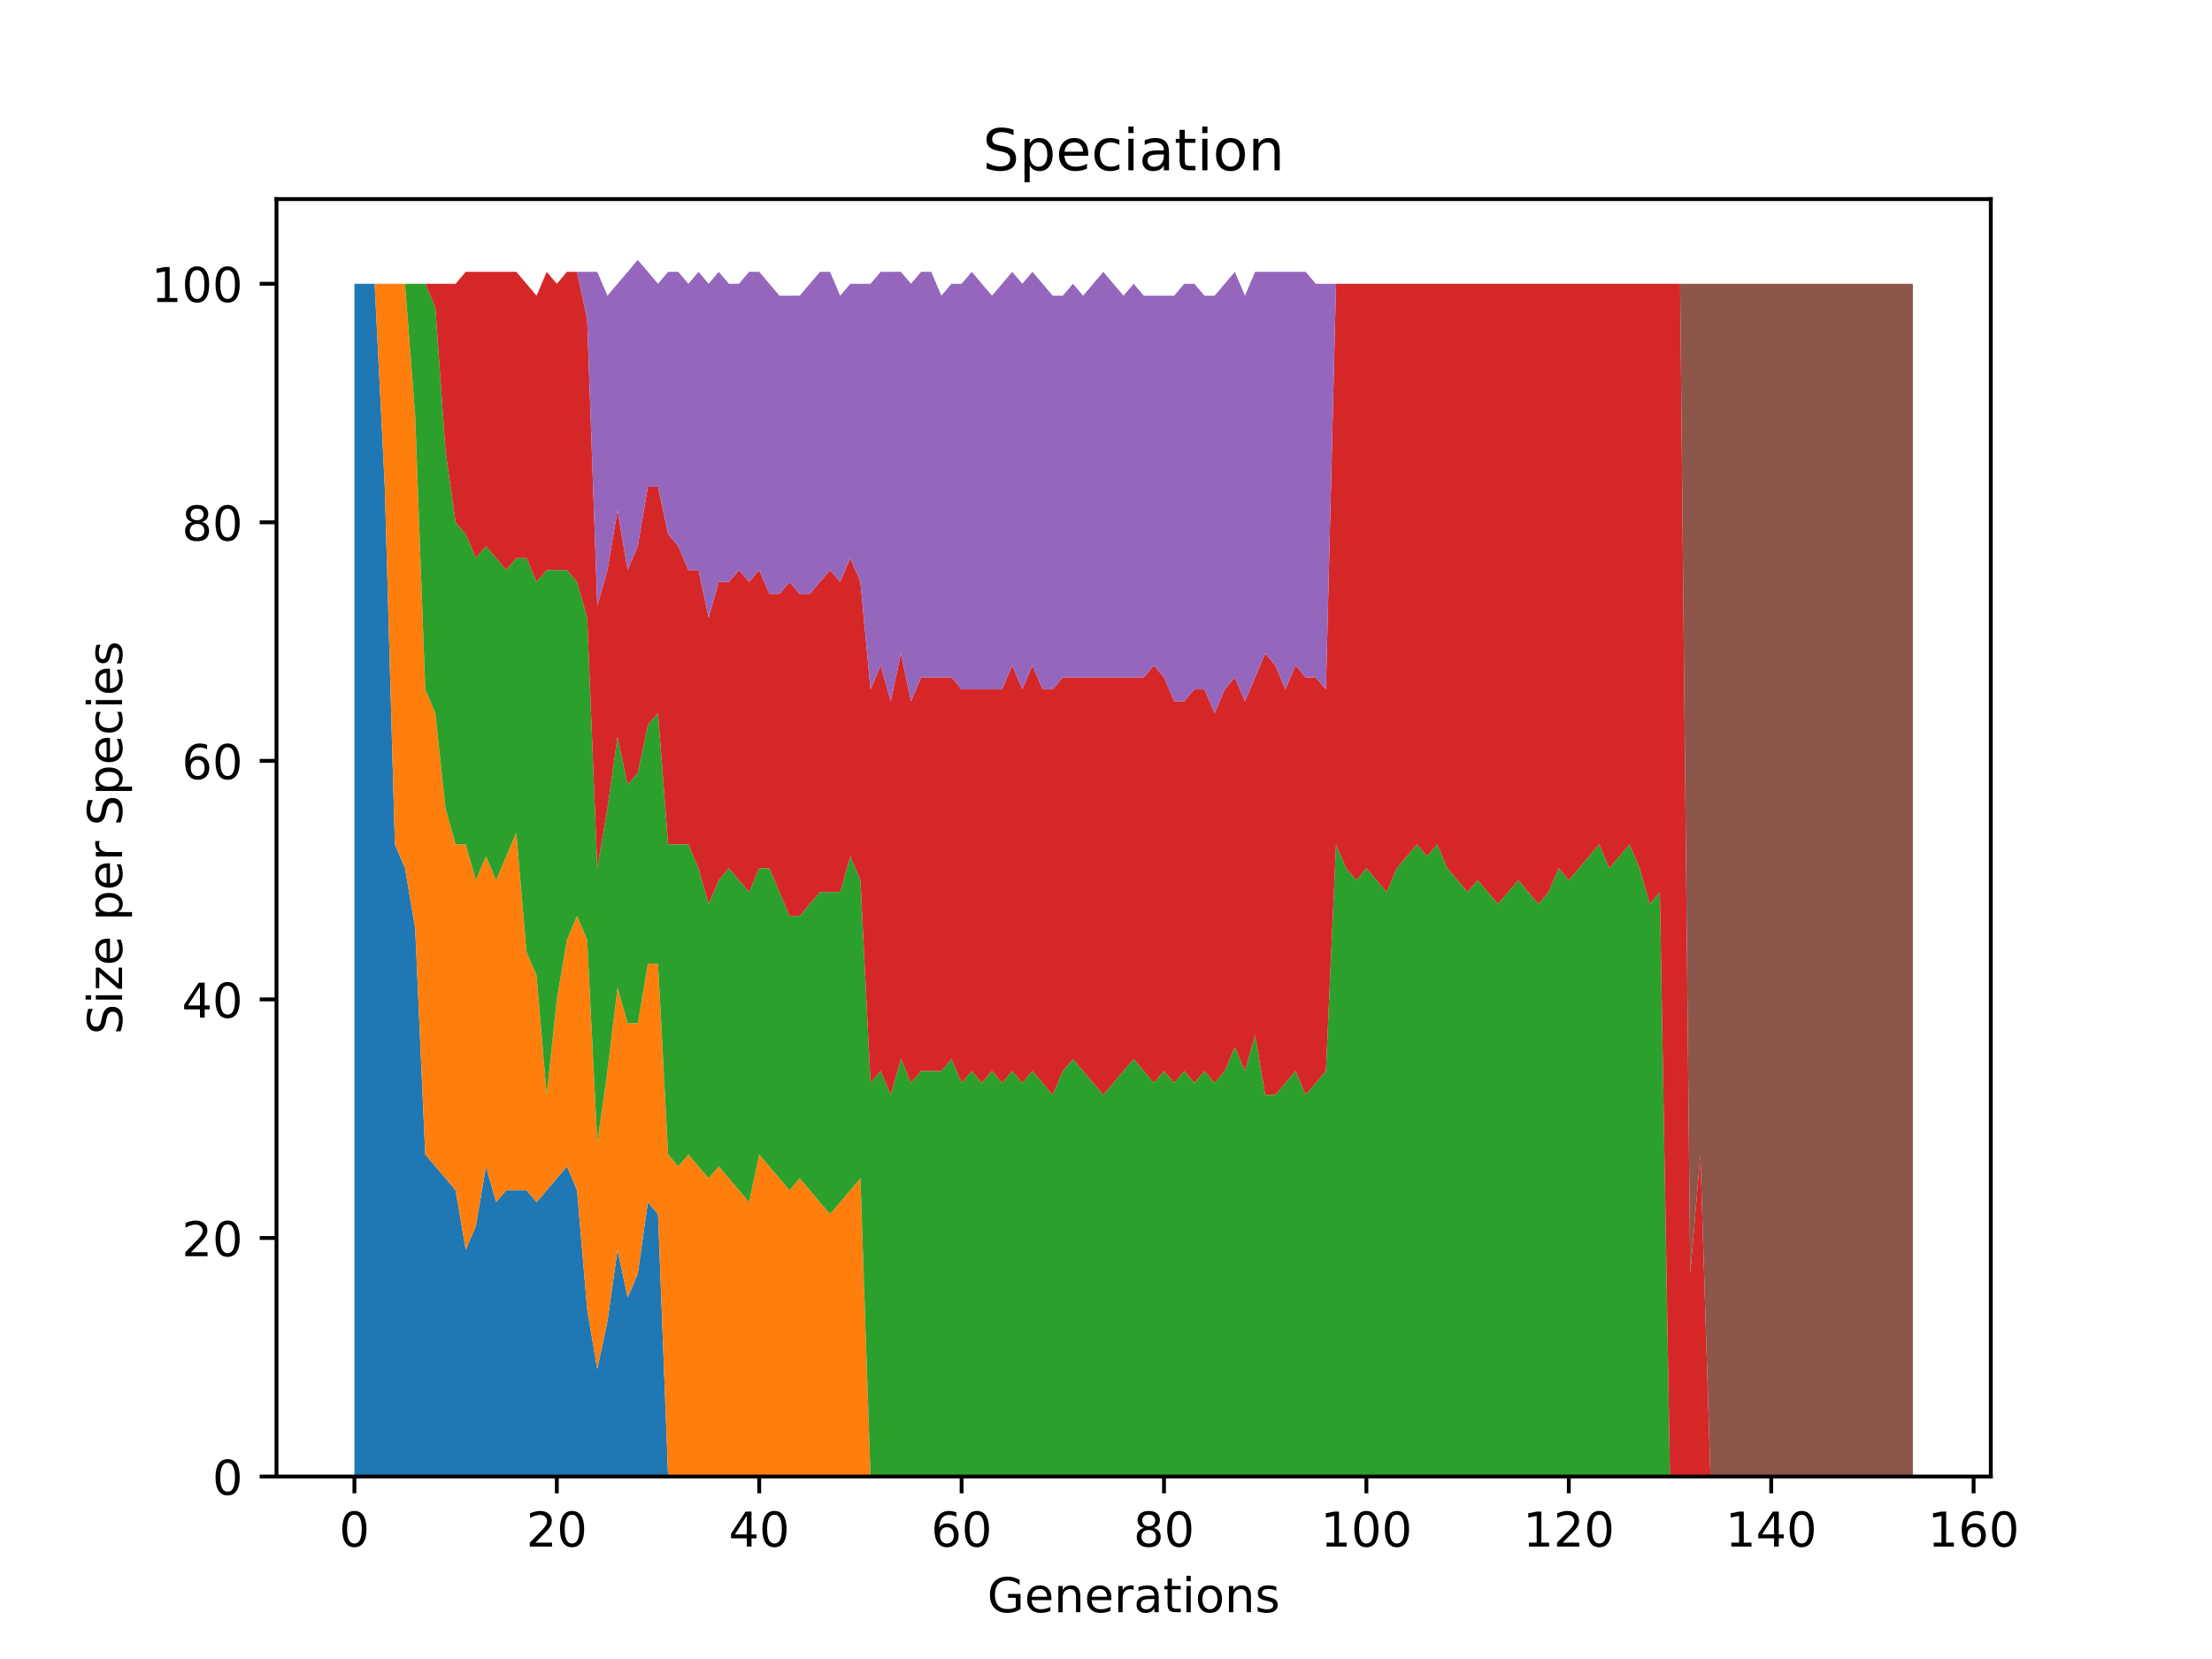 <?xml version="1.0" encoding="utf-8" standalone="no"?>
<!DOCTYPE svg PUBLIC "-//W3C//DTD SVG 1.1//EN"
  "http://www.w3.org/Graphics/SVG/1.1/DTD/svg11.dtd">
<!-- Created with matplotlib (https://matplotlib.org/) -->
<svg height="345.6pt" version="1.1" viewBox="0 0 460.8 345.6" width="460.8pt" xmlns="http://www.w3.org/2000/svg" xmlns:xlink="http://www.w3.org/1999/xlink">
 <defs>
  <style type="text/css">*{stroke-linecap:butt;stroke-linejoin:round;}</style>
 </defs>
 <g id="figure_1">
  <g id="patch_1">
   <path d="M 0 345.6 
L 460.8 345.6 
L 460.8 0 
L 0 0 
z
" style="fill:#ffffff;"/>
  </g>
  <g id="axes_1">
   <g id="patch_2">
    <path d="M 57.6 307.584 
L 414.72 307.584 
L 414.72 41.472 
L 57.6 41.472 
z
" style="fill:#ffffff;"/>
   </g>
   <g id="PolyCollection_1">
    <path clip-path="url(#p792b2e4dc1)" d="M 73.833 59.113 
L 73.833 307.584 
L 75.941 307.584 
L 78.049 307.584 
L 80.157 307.584 
L 82.265 307.584 
L 84.373 307.584 
L 86.482 307.584 
L 88.59 307.584 
L 90.698 307.584 
L 92.806 307.584 
L 94.914 307.584 
L 97.022 307.584 
L 99.13 307.584 
L 101.239 307.584 
L 103.347 307.584 
L 105.455 307.584 
L 107.563 307.584 
L 109.671 307.584 
L 111.779 307.584 
L 113.888 307.584 
L 115.996 307.584 
L 118.104 307.584 
L 120.212 307.584 
L 122.32 307.584 
L 124.428 307.584 
L 126.536 307.584 
L 128.645 307.584 
L 130.753 307.584 
L 132.861 307.584 
L 134.969 307.584 
L 137.077 307.584 
L 139.185 307.584 
L 141.293 307.584 
L 143.402 307.584 
L 145.51 307.584 
L 147.618 307.584 
L 149.726 307.584 
L 151.834 307.584 
L 153.942 307.584 
L 156.05 307.584 
L 158.159 307.584 
L 160.267 307.584 
L 162.375 307.584 
L 164.483 307.584 
L 166.591 307.584 
L 168.699 307.584 
L 170.807 307.584 
L 172.916 307.584 
L 175.024 307.584 
L 177.132 307.584 
L 179.24 307.584 
L 181.348 307.584 
L 183.456 307.584 
L 185.564 307.584 
L 187.673 307.584 
L 189.781 307.584 
L 191.889 307.584 
L 193.997 307.584 
L 196.105 307.584 
L 198.213 307.584 
L 200.322 307.584 
L 202.43 307.584 
L 204.538 307.584 
L 206.646 307.584 
L 208.754 307.584 
L 210.862 307.584 
L 212.97 307.584 
L 215.079 307.584 
L 217.187 307.584 
L 219.295 307.584 
L 221.403 307.584 
L 223.511 307.584 
L 225.619 307.584 
L 227.727 307.584 
L 229.836 307.584 
L 231.944 307.584 
L 234.052 307.584 
L 236.16 307.584 
L 238.268 307.584 
L 240.376 307.584 
L 242.484 307.584 
L 244.593 307.584 
L 246.701 307.584 
L 248.809 307.584 
L 250.917 307.584 
L 253.025 307.584 
L 255.133 307.584 
L 257.241 307.584 
L 259.35 307.584 
L 261.458 307.584 
L 263.566 307.584 
L 265.674 307.584 
L 267.782 307.584 
L 269.89 307.584 
L 271.998 307.584 
L 274.107 307.584 
L 276.215 307.584 
L 278.323 307.584 
L 280.431 307.584 
L 282.539 307.584 
L 284.647 307.584 
L 286.756 307.584 
L 288.864 307.584 
L 290.972 307.584 
L 293.08 307.584 
L 295.188 307.584 
L 297.296 307.584 
L 299.404 307.584 
L 301.513 307.584 
L 303.621 307.584 
L 305.729 307.584 
L 307.837 307.584 
L 309.945 307.584 
L 312.053 307.584 
L 314.161 307.584 
L 316.27 307.584 
L 318.378 307.584 
L 320.486 307.584 
L 322.594 307.584 
L 324.702 307.584 
L 326.81 307.584 
L 328.918 307.584 
L 331.027 307.584 
L 333.135 307.584 
L 335.243 307.584 
L 337.351 307.584 
L 339.459 307.584 
L 341.567 307.584 
L 343.675 307.584 
L 345.784 307.584 
L 347.892 307.584 
L 350 307.584 
L 352.108 307.584 
L 354.216 307.584 
L 356.324 307.584 
L 358.432 307.584 
L 360.541 307.584 
L 362.649 307.584 
L 364.757 307.584 
L 366.865 307.584 
L 368.973 307.584 
L 371.081 307.584 
L 373.19 307.584 
L 375.298 307.584 
L 377.406 307.584 
L 379.514 307.584 
L 381.622 307.584 
L 383.73 307.584 
L 385.838 307.584 
L 387.947 307.584 
L 390.055 307.584 
L 392.163 307.584 
L 394.271 307.584 
L 396.379 307.584 
L 398.487 307.584 
L 398.487 307.584 
L 398.487 307.584 
L 396.379 307.584 
L 394.271 307.584 
L 392.163 307.584 
L 390.055 307.584 
L 387.947 307.584 
L 385.838 307.584 
L 383.73 307.584 
L 381.622 307.584 
L 379.514 307.584 
L 377.406 307.584 
L 375.298 307.584 
L 373.19 307.584 
L 371.081 307.584 
L 368.973 307.584 
L 366.865 307.584 
L 364.757 307.584 
L 362.649 307.584 
L 360.541 307.584 
L 358.432 307.584 
L 356.324 307.584 
L 354.216 307.584 
L 352.108 307.584 
L 350 307.584 
L 347.892 307.584 
L 345.784 307.584 
L 343.675 307.584 
L 341.567 307.584 
L 339.459 307.584 
L 337.351 307.584 
L 335.243 307.584 
L 333.135 307.584 
L 331.027 307.584 
L 328.918 307.584 
L 326.81 307.584 
L 324.702 307.584 
L 322.594 307.584 
L 320.486 307.584 
L 318.378 307.584 
L 316.27 307.584 
L 314.161 307.584 
L 312.053 307.584 
L 309.945 307.584 
L 307.837 307.584 
L 305.729 307.584 
L 303.621 307.584 
L 301.513 307.584 
L 299.404 307.584 
L 297.296 307.584 
L 295.188 307.584 
L 293.08 307.584 
L 290.972 307.584 
L 288.864 307.584 
L 286.756 307.584 
L 284.647 307.584 
L 282.539 307.584 
L 280.431 307.584 
L 278.323 307.584 
L 276.215 307.584 
L 274.107 307.584 
L 271.998 307.584 
L 269.89 307.584 
L 267.782 307.584 
L 265.674 307.584 
L 263.566 307.584 
L 261.458 307.584 
L 259.35 307.584 
L 257.241 307.584 
L 255.133 307.584 
L 253.025 307.584 
L 250.917 307.584 
L 248.809 307.584 
L 246.701 307.584 
L 244.593 307.584 
L 242.484 307.584 
L 240.376 307.584 
L 238.268 307.584 
L 236.16 307.584 
L 234.052 307.584 
L 231.944 307.584 
L 229.836 307.584 
L 227.727 307.584 
L 225.619 307.584 
L 223.511 307.584 
L 221.403 307.584 
L 219.295 307.584 
L 217.187 307.584 
L 215.079 307.584 
L 212.97 307.584 
L 210.862 307.584 
L 208.754 307.584 
L 206.646 307.584 
L 204.538 307.584 
L 202.43 307.584 
L 200.322 307.584 
L 198.213 307.584 
L 196.105 307.584 
L 193.997 307.584 
L 191.889 307.584 
L 189.781 307.584 
L 187.673 307.584 
L 185.564 307.584 
L 183.456 307.584 
L 181.348 307.584 
L 179.24 307.584 
L 177.132 307.584 
L 175.024 307.584 
L 172.916 307.584 
L 170.807 307.584 
L 168.699 307.584 
L 166.591 307.584 
L 164.483 307.584 
L 162.375 307.584 
L 160.267 307.584 
L 158.159 307.584 
L 156.05 307.584 
L 153.942 307.584 
L 151.834 307.584 
L 149.726 307.584 
L 147.618 307.584 
L 145.51 307.584 
L 143.402 307.584 
L 141.293 307.584 
L 139.185 307.584 
L 137.077 252.92 
L 134.969 250.436 
L 132.861 265.344 
L 130.753 270.313 
L 128.645 260.375 
L 126.536 275.283 
L 124.428 285.222 
L 122.32 272.798 
L 120.212 247.951 
L 118.104 242.982 
L 115.996 245.466 
L 113.888 247.951 
L 111.779 250.436 
L 109.671 247.951 
L 107.563 247.951 
L 105.455 247.951 
L 103.347 250.436 
L 101.239 242.982 
L 99.13 255.405 
L 97.022 260.375 
L 94.914 247.951 
L 92.806 245.466 
L 90.698 242.982 
L 88.59 240.497 
L 86.482 193.288 
L 84.373 180.864 
L 82.265 175.895 
L 80.157 101.353 
L 78.049 59.113 
L 75.941 59.113 
L 73.833 59.113 
z
" style="fill:#1f77b4;"/>
   </g>
   <g id="PolyCollection_2">
    <path clip-path="url(#p792b2e4dc1)" d="M 73.833 59.113 
L 73.833 59.113 
L 75.941 59.113 
L 78.049 59.113 
L 80.157 101.353 
L 82.265 175.895 
L 84.373 180.864 
L 86.482 193.288 
L 88.59 240.497 
L 90.698 242.982 
L 92.806 245.466 
L 94.914 247.951 
L 97.022 260.375 
L 99.13 255.405 
L 101.239 242.982 
L 103.347 250.436 
L 105.455 247.951 
L 107.563 247.951 
L 109.671 247.951 
L 111.779 250.436 
L 113.888 247.951 
L 115.996 245.466 
L 118.104 242.982 
L 120.212 247.951 
L 122.32 272.798 
L 124.428 285.222 
L 126.536 275.283 
L 128.645 260.375 
L 130.753 270.313 
L 132.861 265.344 
L 134.969 250.436 
L 137.077 252.92 
L 139.185 307.584 
L 141.293 307.584 
L 143.402 307.584 
L 145.51 307.584 
L 147.618 307.584 
L 149.726 307.584 
L 151.834 307.584 
L 153.942 307.584 
L 156.05 307.584 
L 158.159 307.584 
L 160.267 307.584 
L 162.375 307.584 
L 164.483 307.584 
L 166.591 307.584 
L 168.699 307.584 
L 170.807 307.584 
L 172.916 307.584 
L 175.024 307.584 
L 177.132 307.584 
L 179.24 307.584 
L 181.348 307.584 
L 183.456 307.584 
L 185.564 307.584 
L 187.673 307.584 
L 189.781 307.584 
L 191.889 307.584 
L 193.997 307.584 
L 196.105 307.584 
L 198.213 307.584 
L 200.322 307.584 
L 202.43 307.584 
L 204.538 307.584 
L 206.646 307.584 
L 208.754 307.584 
L 210.862 307.584 
L 212.97 307.584 
L 215.079 307.584 
L 217.187 307.584 
L 219.295 307.584 
L 221.403 307.584 
L 223.511 307.584 
L 225.619 307.584 
L 227.727 307.584 
L 229.836 307.584 
L 231.944 307.584 
L 234.052 307.584 
L 236.16 307.584 
L 238.268 307.584 
L 240.376 307.584 
L 242.484 307.584 
L 244.593 307.584 
L 246.701 307.584 
L 248.809 307.584 
L 250.917 307.584 
L 253.025 307.584 
L 255.133 307.584 
L 257.241 307.584 
L 259.35 307.584 
L 261.458 307.584 
L 263.566 307.584 
L 265.674 307.584 
L 267.782 307.584 
L 269.89 307.584 
L 271.998 307.584 
L 274.107 307.584 
L 276.215 307.584 
L 278.323 307.584 
L 280.431 307.584 
L 282.539 307.584 
L 284.647 307.584 
L 286.756 307.584 
L 288.864 307.584 
L 290.972 307.584 
L 293.08 307.584 
L 295.188 307.584 
L 297.296 307.584 
L 299.404 307.584 
L 301.513 307.584 
L 303.621 307.584 
L 305.729 307.584 
L 307.837 307.584 
L 309.945 307.584 
L 312.053 307.584 
L 314.161 307.584 
L 316.27 307.584 
L 318.378 307.584 
L 320.486 307.584 
L 322.594 307.584 
L 324.702 307.584 
L 326.81 307.584 
L 328.918 307.584 
L 331.027 307.584 
L 333.135 307.584 
L 335.243 307.584 
L 337.351 307.584 
L 339.459 307.584 
L 341.567 307.584 
L 343.675 307.584 
L 345.784 307.584 
L 347.892 307.584 
L 350 307.584 
L 352.108 307.584 
L 354.216 307.584 
L 356.324 307.584 
L 358.432 307.584 
L 360.541 307.584 
L 362.649 307.584 
L 364.757 307.584 
L 366.865 307.584 
L 368.973 307.584 
L 371.081 307.584 
L 373.19 307.584 
L 375.298 307.584 
L 377.406 307.584 
L 379.514 307.584 
L 381.622 307.584 
L 383.73 307.584 
L 385.838 307.584 
L 387.947 307.584 
L 390.055 307.584 
L 392.163 307.584 
L 394.271 307.584 
L 396.379 307.584 
L 398.487 307.584 
L 398.487 307.584 
L 398.487 307.584 
L 396.379 307.584 
L 394.271 307.584 
L 392.163 307.584 
L 390.055 307.584 
L 387.947 307.584 
L 385.838 307.584 
L 383.73 307.584 
L 381.622 307.584 
L 379.514 307.584 
L 377.406 307.584 
L 375.298 307.584 
L 373.19 307.584 
L 371.081 307.584 
L 368.973 307.584 
L 366.865 307.584 
L 364.757 307.584 
L 362.649 307.584 
L 360.541 307.584 
L 358.432 307.584 
L 356.324 307.584 
L 354.216 307.584 
L 352.108 307.584 
L 350 307.584 
L 347.892 307.584 
L 345.784 307.584 
L 343.675 307.584 
L 341.567 307.584 
L 339.459 307.584 
L 337.351 307.584 
L 335.243 307.584 
L 333.135 307.584 
L 331.027 307.584 
L 328.918 307.584 
L 326.81 307.584 
L 324.702 307.584 
L 322.594 307.584 
L 320.486 307.584 
L 318.378 307.584 
L 316.27 307.584 
L 314.161 307.584 
L 312.053 307.584 
L 309.945 307.584 
L 307.837 307.584 
L 305.729 307.584 
L 303.621 307.584 
L 301.513 307.584 
L 299.404 307.584 
L 297.296 307.584 
L 295.188 307.584 
L 293.08 307.584 
L 290.972 307.584 
L 288.864 307.584 
L 286.756 307.584 
L 284.647 307.584 
L 282.539 307.584 
L 280.431 307.584 
L 278.323 307.584 
L 276.215 307.584 
L 274.107 307.584 
L 271.998 307.584 
L 269.89 307.584 
L 267.782 307.584 
L 265.674 307.584 
L 263.566 307.584 
L 261.458 307.584 
L 259.35 307.584 
L 257.241 307.584 
L 255.133 307.584 
L 253.025 307.584 
L 250.917 307.584 
L 248.809 307.584 
L 246.701 307.584 
L 244.593 307.584 
L 242.484 307.584 
L 240.376 307.584 
L 238.268 307.584 
L 236.16 307.584 
L 234.052 307.584 
L 231.944 307.584 
L 229.836 307.584 
L 227.727 307.584 
L 225.619 307.584 
L 223.511 307.584 
L 221.403 307.584 
L 219.295 307.584 
L 217.187 307.584 
L 215.079 307.584 
L 212.97 307.584 
L 210.862 307.584 
L 208.754 307.584 
L 206.646 307.584 
L 204.538 307.584 
L 202.43 307.584 
L 200.322 307.584 
L 198.213 307.584 
L 196.105 307.584 
L 193.997 307.584 
L 191.889 307.584 
L 189.781 307.584 
L 187.673 307.584 
L 185.564 307.584 
L 183.456 307.584 
L 181.348 307.584 
L 179.24 245.466 
L 177.132 247.951 
L 175.024 250.436 
L 172.916 252.92 
L 170.807 250.436 
L 168.699 247.951 
L 166.591 245.466 
L 164.483 247.951 
L 162.375 245.466 
L 160.267 242.982 
L 158.159 240.497 
L 156.05 250.436 
L 153.942 247.951 
L 151.834 245.466 
L 149.726 242.982 
L 147.618 245.466 
L 145.51 242.982 
L 143.402 240.497 
L 141.293 242.982 
L 139.185 240.497 
L 137.077 200.742 
L 134.969 200.742 
L 132.861 213.165 
L 130.753 213.165 
L 128.645 205.711 
L 126.536 223.104 
L 124.428 238.012 
L 122.32 195.772 
L 120.212 190.803 
L 118.104 195.772 
L 115.996 208.196 
L 113.888 228.073 
L 111.779 203.226 
L 109.671 198.257 
L 107.563 173.41 
L 105.455 178.379 
L 103.347 183.349 
L 101.239 178.379 
L 99.13 183.349 
L 97.022 175.895 
L 94.914 175.895 
L 92.806 168.44 
L 90.698 148.563 
L 88.59 143.593 
L 86.482 86.445 
L 84.373 59.113 
L 82.265 59.113 
L 80.157 59.113 
L 78.049 59.113 
L 75.941 59.113 
L 73.833 59.113 
z
" style="fill:#ff7f0e;"/>
   </g>
   <g id="PolyCollection_3">
    <path clip-path="url(#p792b2e4dc1)" d="M 73.833 59.113 
L 73.833 59.113 
L 75.941 59.113 
L 78.049 59.113 
L 80.157 59.113 
L 82.265 59.113 
L 84.373 59.113 
L 86.482 86.445 
L 88.59 143.593 
L 90.698 148.563 
L 92.806 168.44 
L 94.914 175.895 
L 97.022 175.895 
L 99.13 183.349 
L 101.239 178.379 
L 103.347 183.349 
L 105.455 178.379 
L 107.563 173.41 
L 109.671 198.257 
L 111.779 203.226 
L 113.888 228.073 
L 115.996 208.196 
L 118.104 195.772 
L 120.212 190.803 
L 122.32 195.772 
L 124.428 238.012 
L 126.536 223.104 
L 128.645 205.711 
L 130.753 213.165 
L 132.861 213.165 
L 134.969 200.742 
L 137.077 200.742 
L 139.185 240.497 
L 141.293 242.982 
L 143.402 240.497 
L 145.51 242.982 
L 147.618 245.466 
L 149.726 242.982 
L 151.834 245.466 
L 153.942 247.951 
L 156.05 250.436 
L 158.159 240.497 
L 160.267 242.982 
L 162.375 245.466 
L 164.483 247.951 
L 166.591 245.466 
L 168.699 247.951 
L 170.807 250.436 
L 172.916 252.92 
L 175.024 250.436 
L 177.132 247.951 
L 179.24 245.466 
L 181.348 307.584 
L 183.456 307.584 
L 185.564 307.584 
L 187.673 307.584 
L 189.781 307.584 
L 191.889 307.584 
L 193.997 307.584 
L 196.105 307.584 
L 198.213 307.584 
L 200.322 307.584 
L 202.43 307.584 
L 204.538 307.584 
L 206.646 307.584 
L 208.754 307.584 
L 210.862 307.584 
L 212.97 307.584 
L 215.079 307.584 
L 217.187 307.584 
L 219.295 307.584 
L 221.403 307.584 
L 223.511 307.584 
L 225.619 307.584 
L 227.727 307.584 
L 229.836 307.584 
L 231.944 307.584 
L 234.052 307.584 
L 236.16 307.584 
L 238.268 307.584 
L 240.376 307.584 
L 242.484 307.584 
L 244.593 307.584 
L 246.701 307.584 
L 248.809 307.584 
L 250.917 307.584 
L 253.025 307.584 
L 255.133 307.584 
L 257.241 307.584 
L 259.35 307.584 
L 261.458 307.584 
L 263.566 307.584 
L 265.674 307.584 
L 267.782 307.584 
L 269.89 307.584 
L 271.998 307.584 
L 274.107 307.584 
L 276.215 307.584 
L 278.323 307.584 
L 280.431 307.584 
L 282.539 307.584 
L 284.647 307.584 
L 286.756 307.584 
L 288.864 307.584 
L 290.972 307.584 
L 293.08 307.584 
L 295.188 307.584 
L 297.296 307.584 
L 299.404 307.584 
L 301.513 307.584 
L 303.621 307.584 
L 305.729 307.584 
L 307.837 307.584 
L 309.945 307.584 
L 312.053 307.584 
L 314.161 307.584 
L 316.27 307.584 
L 318.378 307.584 
L 320.486 307.584 
L 322.594 307.584 
L 324.702 307.584 
L 326.81 307.584 
L 328.918 307.584 
L 331.027 307.584 
L 333.135 307.584 
L 335.243 307.584 
L 337.351 307.584 
L 339.459 307.584 
L 341.567 307.584 
L 343.675 307.584 
L 345.784 307.584 
L 347.892 307.584 
L 350 307.584 
L 352.108 307.584 
L 354.216 307.584 
L 356.324 307.584 
L 358.432 307.584 
L 360.541 307.584 
L 362.649 307.584 
L 364.757 307.584 
L 366.865 307.584 
L 368.973 307.584 
L 371.081 307.584 
L 373.19 307.584 
L 375.298 307.584 
L 377.406 307.584 
L 379.514 307.584 
L 381.622 307.584 
L 383.73 307.584 
L 385.838 307.584 
L 387.947 307.584 
L 390.055 307.584 
L 392.163 307.584 
L 394.271 307.584 
L 396.379 307.584 
L 398.487 307.584 
L 398.487 307.584 
L 398.487 307.584 
L 396.379 307.584 
L 394.271 307.584 
L 392.163 307.584 
L 390.055 307.584 
L 387.947 307.584 
L 385.838 307.584 
L 383.73 307.584 
L 381.622 307.584 
L 379.514 307.584 
L 377.406 307.584 
L 375.298 307.584 
L 373.19 307.584 
L 371.081 307.584 
L 368.973 307.584 
L 366.865 307.584 
L 364.757 307.584 
L 362.649 307.584 
L 360.541 307.584 
L 358.432 307.584 
L 356.324 307.584 
L 354.216 307.584 
L 352.108 307.584 
L 350 307.584 
L 347.892 307.584 
L 345.784 185.833 
L 343.675 188.318 
L 341.567 180.864 
L 339.459 175.895 
L 337.351 178.379 
L 335.243 180.864 
L 333.135 175.895 
L 331.027 178.379 
L 328.918 180.864 
L 326.81 183.349 
L 324.702 180.864 
L 322.594 185.833 
L 320.486 188.318 
L 318.378 185.833 
L 316.27 183.349 
L 314.161 185.833 
L 312.053 188.318 
L 309.945 185.833 
L 307.837 183.349 
L 305.729 185.833 
L 303.621 183.349 
L 301.513 180.864 
L 299.404 175.895 
L 297.296 178.379 
L 295.188 175.895 
L 293.08 178.379 
L 290.972 180.864 
L 288.864 185.833 
L 286.756 183.349 
L 284.647 180.864 
L 282.539 183.349 
L 280.431 180.864 
L 278.323 175.895 
L 276.215 223.104 
L 274.107 225.589 
L 271.998 228.073 
L 269.89 223.104 
L 267.782 225.589 
L 265.674 228.073 
L 263.566 228.073 
L 261.458 215.65 
L 259.35 223.104 
L 257.241 218.135 
L 255.133 223.104 
L 253.025 225.589 
L 250.917 223.104 
L 248.809 225.589 
L 246.701 223.104 
L 244.593 225.589 
L 242.484 223.104 
L 240.376 225.589 
L 238.268 223.104 
L 236.16 220.619 
L 234.052 223.104 
L 231.944 225.589 
L 229.836 228.073 
L 227.727 225.589 
L 225.619 223.104 
L 223.511 220.619 
L 221.403 223.104 
L 219.295 228.073 
L 217.187 225.589 
L 215.079 223.104 
L 212.97 225.589 
L 210.862 223.104 
L 208.754 225.589 
L 206.646 223.104 
L 204.538 225.589 
L 202.43 223.104 
L 200.322 225.589 
L 198.213 220.619 
L 196.105 223.104 
L 193.997 223.104 
L 191.889 223.104 
L 189.781 225.589 
L 187.673 220.619 
L 185.564 228.073 
L 183.456 223.104 
L 181.348 225.589 
L 179.24 183.349 
L 177.132 178.379 
L 175.024 185.833 
L 172.916 185.833 
L 170.807 185.833 
L 168.699 188.318 
L 166.591 190.803 
L 164.483 190.803 
L 162.375 185.833 
L 160.267 180.864 
L 158.159 180.864 
L 156.05 185.833 
L 153.942 183.349 
L 151.834 180.864 
L 149.726 183.349 
L 147.618 188.318 
L 145.51 180.864 
L 143.402 175.895 
L 141.293 175.895 
L 139.185 175.895 
L 137.077 148.563 
L 134.969 151.048 
L 132.861 160.986 
L 130.753 163.471 
L 128.645 153.532 
L 126.536 168.44 
L 124.428 180.864 
L 122.32 128.685 
L 120.212 121.231 
L 118.104 118.746 
L 115.996 118.746 
L 113.888 118.746 
L 111.779 121.231 
L 109.671 116.262 
L 107.563 116.262 
L 105.455 118.746 
L 103.347 116.262 
L 101.239 113.777 
L 99.13 116.262 
L 97.022 111.292 
L 94.914 108.808 
L 92.806 93.899 
L 90.698 64.083 
L 88.59 59.113 
L 86.482 59.113 
L 84.373 59.113 
L 82.265 59.113 
L 80.157 59.113 
L 78.049 59.113 
L 75.941 59.113 
L 73.833 59.113 
z
" style="fill:#2ca02c;"/>
   </g>
   <g id="PolyCollection_4">
    <path clip-path="url(#p792b2e4dc1)" d="M 73.833 59.113 
L 73.833 59.113 
L 75.941 59.113 
L 78.049 59.113 
L 80.157 59.113 
L 82.265 59.113 
L 84.373 59.113 
L 86.482 59.113 
L 88.59 59.113 
L 90.698 64.083 
L 92.806 93.899 
L 94.914 108.808 
L 97.022 111.292 
L 99.13 116.262 
L 101.239 113.777 
L 103.347 116.262 
L 105.455 118.746 
L 107.563 116.262 
L 109.671 116.262 
L 111.779 121.231 
L 113.888 118.746 
L 115.996 118.746 
L 118.104 118.746 
L 120.212 121.231 
L 122.32 128.685 
L 124.428 180.864 
L 126.536 168.44 
L 128.645 153.532 
L 130.753 163.471 
L 132.861 160.986 
L 134.969 151.048 
L 137.077 148.563 
L 139.185 175.895 
L 141.293 175.895 
L 143.402 175.895 
L 145.51 180.864 
L 147.618 188.318 
L 149.726 183.349 
L 151.834 180.864 
L 153.942 183.349 
L 156.05 185.833 
L 158.159 180.864 
L 160.267 180.864 
L 162.375 185.833 
L 164.483 190.803 
L 166.591 190.803 
L 168.699 188.318 
L 170.807 185.833 
L 172.916 185.833 
L 175.024 185.833 
L 177.132 178.379 
L 179.24 183.349 
L 181.348 225.589 
L 183.456 223.104 
L 185.564 228.073 
L 187.673 220.619 
L 189.781 225.589 
L 191.889 223.104 
L 193.997 223.104 
L 196.105 223.104 
L 198.213 220.619 
L 200.322 225.589 
L 202.43 223.104 
L 204.538 225.589 
L 206.646 223.104 
L 208.754 225.589 
L 210.862 223.104 
L 212.97 225.589 
L 215.079 223.104 
L 217.187 225.589 
L 219.295 228.073 
L 221.403 223.104 
L 223.511 220.619 
L 225.619 223.104 
L 227.727 225.589 
L 229.836 228.073 
L 231.944 225.589 
L 234.052 223.104 
L 236.16 220.619 
L 238.268 223.104 
L 240.376 225.589 
L 242.484 223.104 
L 244.593 225.589 
L 246.701 223.104 
L 248.809 225.589 
L 250.917 223.104 
L 253.025 225.589 
L 255.133 223.104 
L 257.241 218.135 
L 259.35 223.104 
L 261.458 215.65 
L 263.566 228.073 
L 265.674 228.073 
L 267.782 225.589 
L 269.89 223.104 
L 271.998 228.073 
L 274.107 225.589 
L 276.215 223.104 
L 278.323 175.895 
L 280.431 180.864 
L 282.539 183.349 
L 284.647 180.864 
L 286.756 183.349 
L 288.864 185.833 
L 290.972 180.864 
L 293.08 178.379 
L 295.188 175.895 
L 297.296 178.379 
L 299.404 175.895 
L 301.513 180.864 
L 303.621 183.349 
L 305.729 185.833 
L 307.837 183.349 
L 309.945 185.833 
L 312.053 188.318 
L 314.161 185.833 
L 316.27 183.349 
L 318.378 185.833 
L 320.486 188.318 
L 322.594 185.833 
L 324.702 180.864 
L 326.81 183.349 
L 328.918 180.864 
L 331.027 178.379 
L 333.135 175.895 
L 335.243 180.864 
L 337.351 178.379 
L 339.459 175.895 
L 341.567 180.864 
L 343.675 188.318 
L 345.784 185.833 
L 347.892 307.584 
L 350 307.584 
L 352.108 307.584 
L 354.216 307.584 
L 356.324 307.584 
L 358.432 307.584 
L 360.541 307.584 
L 362.649 307.584 
L 364.757 307.584 
L 366.865 307.584 
L 368.973 307.584 
L 371.081 307.584 
L 373.19 307.584 
L 375.298 307.584 
L 377.406 307.584 
L 379.514 307.584 
L 381.622 307.584 
L 383.73 307.584 
L 385.838 307.584 
L 387.947 307.584 
L 390.055 307.584 
L 392.163 307.584 
L 394.271 307.584 
L 396.379 307.584 
L 398.487 307.584 
L 398.487 307.584 
L 398.487 307.584 
L 396.379 307.584 
L 394.271 307.584 
L 392.163 307.584 
L 390.055 307.584 
L 387.947 307.584 
L 385.838 307.584 
L 383.73 307.584 
L 381.622 307.584 
L 379.514 307.584 
L 377.406 307.584 
L 375.298 307.584 
L 373.19 307.584 
L 371.081 307.584 
L 368.973 307.584 
L 366.865 307.584 
L 364.757 307.584 
L 362.649 307.584 
L 360.541 307.584 
L 358.432 307.584 
L 356.324 307.584 
L 354.216 240.497 
L 352.108 265.344 
L 350 59.113 
L 347.892 59.113 
L 345.784 59.113 
L 343.675 59.113 
L 341.567 59.113 
L 339.459 59.113 
L 337.351 59.113 
L 335.243 59.113 
L 333.135 59.113 
L 331.027 59.113 
L 328.918 59.113 
L 326.81 59.113 
L 324.702 59.113 
L 322.594 59.113 
L 320.486 59.113 
L 318.378 59.113 
L 316.27 59.113 
L 314.161 59.113 
L 312.053 59.113 
L 309.945 59.113 
L 307.837 59.113 
L 305.729 59.113 
L 303.621 59.113 
L 301.513 59.113 
L 299.404 59.113 
L 297.296 59.113 
L 295.188 59.113 
L 293.08 59.113 
L 290.972 59.113 
L 288.864 59.113 
L 286.756 59.113 
L 284.647 59.113 
L 282.539 59.113 
L 280.431 59.113 
L 278.323 59.113 
L 276.215 143.593 
L 274.107 141.109 
L 271.998 141.109 
L 269.89 138.624 
L 267.782 143.593 
L 265.674 138.624 
L 263.566 136.139 
L 261.458 141.109 
L 259.35 146.078 
L 257.241 141.109 
L 255.133 143.593 
L 253.025 148.563 
L 250.917 143.593 
L 248.809 143.593 
L 246.701 146.078 
L 244.593 146.078 
L 242.484 141.109 
L 240.376 138.624 
L 238.268 141.109 
L 236.16 141.109 
L 234.052 141.109 
L 231.944 141.109 
L 229.836 141.109 
L 227.727 141.109 
L 225.619 141.109 
L 223.511 141.109 
L 221.403 141.109 
L 219.295 143.593 
L 217.187 143.593 
L 215.079 138.624 
L 212.97 143.593 
L 210.862 138.624 
L 208.754 143.593 
L 206.646 143.593 
L 204.538 143.593 
L 202.43 143.593 
L 200.322 143.593 
L 198.213 141.109 
L 196.105 141.109 
L 193.997 141.109 
L 191.889 141.109 
L 189.781 146.078 
L 187.673 136.139 
L 185.564 146.078 
L 183.456 138.624 
L 181.348 143.593 
L 179.24 121.231 
L 177.132 116.262 
L 175.024 121.231 
L 172.916 118.746 
L 170.807 121.231 
L 168.699 123.716 
L 166.591 123.716 
L 164.483 121.231 
L 162.375 123.716 
L 160.267 123.716 
L 158.159 118.746 
L 156.05 121.231 
L 153.942 118.746 
L 151.834 121.231 
L 149.726 121.231 
L 147.618 128.685 
L 145.51 118.746 
L 143.402 118.746 
L 141.293 113.777 
L 139.185 111.292 
L 137.077 101.353 
L 134.969 101.353 
L 132.861 113.777 
L 130.753 118.746 
L 128.645 106.323 
L 126.536 118.746 
L 124.428 126.2 
L 122.32 66.568 
L 120.212 56.629 
L 118.104 56.629 
L 115.996 59.113 
L 113.888 56.629 
L 111.779 61.598 
L 109.671 59.113 
L 107.563 56.629 
L 105.455 56.629 
L 103.347 56.629 
L 101.239 56.629 
L 99.13 56.629 
L 97.022 56.629 
L 94.914 59.113 
L 92.806 59.113 
L 90.698 59.113 
L 88.59 59.113 
L 86.482 59.113 
L 84.373 59.113 
L 82.265 59.113 
L 80.157 59.113 
L 78.049 59.113 
L 75.941 59.113 
L 73.833 59.113 
z
" style="fill:#d62728;"/>
   </g>
   <g id="PolyCollection_5">
    <path clip-path="url(#p792b2e4dc1)" d="M 73.833 59.113 
L 73.833 59.113 
L 75.941 59.113 
L 78.049 59.113 
L 80.157 59.113 
L 82.265 59.113 
L 84.373 59.113 
L 86.482 59.113 
L 88.59 59.113 
L 90.698 59.113 
L 92.806 59.113 
L 94.914 59.113 
L 97.022 56.629 
L 99.13 56.629 
L 101.239 56.629 
L 103.347 56.629 
L 105.455 56.629 
L 107.563 56.629 
L 109.671 59.113 
L 111.779 61.598 
L 113.888 56.629 
L 115.996 59.113 
L 118.104 56.629 
L 120.212 56.629 
L 122.32 66.568 
L 124.428 126.2 
L 126.536 118.746 
L 128.645 106.323 
L 130.753 118.746 
L 132.861 113.777 
L 134.969 101.353 
L 137.077 101.353 
L 139.185 111.292 
L 141.293 113.777 
L 143.402 118.746 
L 145.51 118.746 
L 147.618 128.685 
L 149.726 121.231 
L 151.834 121.231 
L 153.942 118.746 
L 156.05 121.231 
L 158.159 118.746 
L 160.267 123.716 
L 162.375 123.716 
L 164.483 121.231 
L 166.591 123.716 
L 168.699 123.716 
L 170.807 121.231 
L 172.916 118.746 
L 175.024 121.231 
L 177.132 116.262 
L 179.24 121.231 
L 181.348 143.593 
L 183.456 138.624 
L 185.564 146.078 
L 187.673 136.139 
L 189.781 146.078 
L 191.889 141.109 
L 193.997 141.109 
L 196.105 141.109 
L 198.213 141.109 
L 200.322 143.593 
L 202.43 143.593 
L 204.538 143.593 
L 206.646 143.593 
L 208.754 143.593 
L 210.862 138.624 
L 212.97 143.593 
L 215.079 138.624 
L 217.187 143.593 
L 219.295 143.593 
L 221.403 141.109 
L 223.511 141.109 
L 225.619 141.109 
L 227.727 141.109 
L 229.836 141.109 
L 231.944 141.109 
L 234.052 141.109 
L 236.16 141.109 
L 238.268 141.109 
L 240.376 138.624 
L 242.484 141.109 
L 244.593 146.078 
L 246.701 146.078 
L 248.809 143.593 
L 250.917 143.593 
L 253.025 148.563 
L 255.133 143.593 
L 257.241 141.109 
L 259.35 146.078 
L 261.458 141.109 
L 263.566 136.139 
L 265.674 138.624 
L 267.782 143.593 
L 269.89 138.624 
L 271.998 141.109 
L 274.107 141.109 
L 276.215 143.593 
L 278.323 59.113 
L 280.431 59.113 
L 282.539 59.113 
L 284.647 59.113 
L 286.756 59.113 
L 288.864 59.113 
L 290.972 59.113 
L 293.08 59.113 
L 295.188 59.113 
L 297.296 59.113 
L 299.404 59.113 
L 301.513 59.113 
L 303.621 59.113 
L 305.729 59.113 
L 307.837 59.113 
L 309.945 59.113 
L 312.053 59.113 
L 314.161 59.113 
L 316.27 59.113 
L 318.378 59.113 
L 320.486 59.113 
L 322.594 59.113 
L 324.702 59.113 
L 326.81 59.113 
L 328.918 59.113 
L 331.027 59.113 
L 333.135 59.113 
L 335.243 59.113 
L 337.351 59.113 
L 339.459 59.113 
L 341.567 59.113 
L 343.675 59.113 
L 345.784 59.113 
L 347.892 59.113 
L 350 59.113 
L 352.108 265.344 
L 354.216 240.497 
L 356.324 307.584 
L 358.432 307.584 
L 360.541 307.584 
L 362.649 307.584 
L 364.757 307.584 
L 366.865 307.584 
L 368.973 307.584 
L 371.081 307.584 
L 373.19 307.584 
L 375.298 307.584 
L 377.406 307.584 
L 379.514 307.584 
L 381.622 307.584 
L 383.73 307.584 
L 385.838 307.584 
L 387.947 307.584 
L 390.055 307.584 
L 392.163 307.584 
L 394.271 307.584 
L 396.379 307.584 
L 398.487 307.584 
L 398.487 307.584 
L 398.487 307.584 
L 396.379 307.584 
L 394.271 307.584 
L 392.163 307.584 
L 390.055 307.584 
L 387.947 307.584 
L 385.838 307.584 
L 383.73 307.584 
L 381.622 307.584 
L 379.514 307.584 
L 377.406 307.584 
L 375.298 307.584 
L 373.19 307.584 
L 371.081 307.584 
L 368.973 307.584 
L 366.865 307.584 
L 364.757 307.584 
L 362.649 307.584 
L 360.541 307.584 
L 358.432 307.584 
L 356.324 307.584 
L 354.216 240.497 
L 352.108 265.344 
L 350 59.113 
L 347.892 59.113 
L 345.784 59.113 
L 343.675 59.113 
L 341.567 59.113 
L 339.459 59.113 
L 337.351 59.113 
L 335.243 59.113 
L 333.135 59.113 
L 331.027 59.113 
L 328.918 59.113 
L 326.81 59.113 
L 324.702 59.113 
L 322.594 59.113 
L 320.486 59.113 
L 318.378 59.113 
L 316.27 59.113 
L 314.161 59.113 
L 312.053 59.113 
L 309.945 59.113 
L 307.837 59.113 
L 305.729 59.113 
L 303.621 59.113 
L 301.513 59.113 
L 299.404 59.113 
L 297.296 59.113 
L 295.188 59.113 
L 293.08 59.113 
L 290.972 59.113 
L 288.864 59.113 
L 286.756 59.113 
L 284.647 59.113 
L 282.539 59.113 
L 280.431 59.113 
L 278.323 59.113 
L 276.215 59.113 
L 274.107 59.113 
L 271.998 56.629 
L 269.89 56.629 
L 267.782 56.629 
L 265.674 56.629 
L 263.566 56.629 
L 261.458 56.629 
L 259.35 61.598 
L 257.241 56.629 
L 255.133 59.113 
L 253.025 61.598 
L 250.917 61.598 
L 248.809 59.113 
L 246.701 59.113 
L 244.593 61.598 
L 242.484 61.598 
L 240.376 61.598 
L 238.268 61.598 
L 236.16 59.113 
L 234.052 61.598 
L 231.944 59.113 
L 229.836 56.629 
L 227.727 59.113 
L 225.619 61.598 
L 223.511 59.113 
L 221.403 61.598 
L 219.295 61.598 
L 217.187 59.113 
L 215.079 56.629 
L 212.97 59.113 
L 210.862 56.629 
L 208.754 59.113 
L 206.646 61.598 
L 204.538 59.113 
L 202.43 56.629 
L 200.322 59.113 
L 198.213 59.113 
L 196.105 61.598 
L 193.997 56.629 
L 191.889 56.629 
L 189.781 59.113 
L 187.673 56.629 
L 185.564 56.629 
L 183.456 56.629 
L 181.348 59.113 
L 179.24 59.113 
L 177.132 59.113 
L 175.024 61.598 
L 172.916 56.629 
L 170.807 56.629 
L 168.699 59.113 
L 166.591 61.598 
L 164.483 61.598 
L 162.375 61.598 
L 160.267 59.113 
L 158.159 56.629 
L 156.05 56.629 
L 153.942 59.113 
L 151.834 59.113 
L 149.726 56.629 
L 147.618 59.113 
L 145.51 56.629 
L 143.402 59.113 
L 141.293 56.629 
L 139.185 56.629 
L 137.077 59.113 
L 134.969 56.629 
L 132.861 54.144 
L 130.753 56.629 
L 128.645 59.113 
L 126.536 61.598 
L 124.428 56.629 
L 122.32 56.629 
L 120.212 56.629 
L 118.104 56.629 
L 115.996 59.113 
L 113.888 56.629 
L 111.779 61.598 
L 109.671 59.113 
L 107.563 56.629 
L 105.455 56.629 
L 103.347 56.629 
L 101.239 56.629 
L 99.13 56.629 
L 97.022 56.629 
L 94.914 59.113 
L 92.806 59.113 
L 90.698 59.113 
L 88.59 59.113 
L 86.482 59.113 
L 84.373 59.113 
L 82.265 59.113 
L 80.157 59.113 
L 78.049 59.113 
L 75.941 59.113 
L 73.833 59.113 
z
" style="fill:#9467bd;"/>
   </g>
   <g id="PolyCollection_6">
    <path clip-path="url(#p792b2e4dc1)" d="M 73.833 59.113 
L 73.833 59.113 
L 75.941 59.113 
L 78.049 59.113 
L 80.157 59.113 
L 82.265 59.113 
L 84.373 59.113 
L 86.482 59.113 
L 88.59 59.113 
L 90.698 59.113 
L 92.806 59.113 
L 94.914 59.113 
L 97.022 56.629 
L 99.13 56.629 
L 101.239 56.629 
L 103.347 56.629 
L 105.455 56.629 
L 107.563 56.629 
L 109.671 59.113 
L 111.779 61.598 
L 113.888 56.629 
L 115.996 59.113 
L 118.104 56.629 
L 120.212 56.629 
L 122.32 56.629 
L 124.428 56.629 
L 126.536 61.598 
L 128.645 59.113 
L 130.753 56.629 
L 132.861 54.144 
L 134.969 56.629 
L 137.077 59.113 
L 139.185 56.629 
L 141.293 56.629 
L 143.402 59.113 
L 145.51 56.629 
L 147.618 59.113 
L 149.726 56.629 
L 151.834 59.113 
L 153.942 59.113 
L 156.05 56.629 
L 158.159 56.629 
L 160.267 59.113 
L 162.375 61.598 
L 164.483 61.598 
L 166.591 61.598 
L 168.699 59.113 
L 170.807 56.629 
L 172.916 56.629 
L 175.024 61.598 
L 177.132 59.113 
L 179.24 59.113 
L 181.348 59.113 
L 183.456 56.629 
L 185.564 56.629 
L 187.673 56.629 
L 189.781 59.113 
L 191.889 56.629 
L 193.997 56.629 
L 196.105 61.598 
L 198.213 59.113 
L 200.322 59.113 
L 202.43 56.629 
L 204.538 59.113 
L 206.646 61.598 
L 208.754 59.113 
L 210.862 56.629 
L 212.97 59.113 
L 215.079 56.629 
L 217.187 59.113 
L 219.295 61.598 
L 221.403 61.598 
L 223.511 59.113 
L 225.619 61.598 
L 227.727 59.113 
L 229.836 56.629 
L 231.944 59.113 
L 234.052 61.598 
L 236.16 59.113 
L 238.268 61.598 
L 240.376 61.598 
L 242.484 61.598 
L 244.593 61.598 
L 246.701 59.113 
L 248.809 59.113 
L 250.917 61.598 
L 253.025 61.598 
L 255.133 59.113 
L 257.241 56.629 
L 259.35 61.598 
L 261.458 56.629 
L 263.566 56.629 
L 265.674 56.629 
L 267.782 56.629 
L 269.89 56.629 
L 271.998 56.629 
L 274.107 59.113 
L 276.215 59.113 
L 278.323 59.113 
L 280.431 59.113 
L 282.539 59.113 
L 284.647 59.113 
L 286.756 59.113 
L 288.864 59.113 
L 290.972 59.113 
L 293.08 59.113 
L 295.188 59.113 
L 297.296 59.113 
L 299.404 59.113 
L 301.513 59.113 
L 303.621 59.113 
L 305.729 59.113 
L 307.837 59.113 
L 309.945 59.113 
L 312.053 59.113 
L 314.161 59.113 
L 316.27 59.113 
L 318.378 59.113 
L 320.486 59.113 
L 322.594 59.113 
L 324.702 59.113 
L 326.81 59.113 
L 328.918 59.113 
L 331.027 59.113 
L 333.135 59.113 
L 335.243 59.113 
L 337.351 59.113 
L 339.459 59.113 
L 341.567 59.113 
L 343.675 59.113 
L 345.784 59.113 
L 347.892 59.113 
L 350 59.113 
L 352.108 265.344 
L 354.216 240.497 
L 356.324 307.584 
L 358.432 307.584 
L 360.541 307.584 
L 362.649 307.584 
L 364.757 307.584 
L 366.865 307.584 
L 368.973 307.584 
L 371.081 307.584 
L 373.19 307.584 
L 375.298 307.584 
L 377.406 307.584 
L 379.514 307.584 
L 381.622 307.584 
L 383.73 307.584 
L 385.838 307.584 
L 387.947 307.584 
L 390.055 307.584 
L 392.163 307.584 
L 394.271 307.584 
L 396.379 307.584 
L 398.487 307.584 
L 398.487 59.113 
L 398.487 59.113 
L 396.379 59.113 
L 394.271 59.113 
L 392.163 59.113 
L 390.055 59.113 
L 387.947 59.113 
L 385.838 59.113 
L 383.73 59.113 
L 381.622 59.113 
L 379.514 59.113 
L 377.406 59.113 
L 375.298 59.113 
L 373.19 59.113 
L 371.081 59.113 
L 368.973 59.113 
L 366.865 59.113 
L 364.757 59.113 
L 362.649 59.113 
L 360.541 59.113 
L 358.432 59.113 
L 356.324 59.113 
L 354.216 59.113 
L 352.108 59.113 
L 350 59.113 
L 347.892 59.113 
L 345.784 59.113 
L 343.675 59.113 
L 341.567 59.113 
L 339.459 59.113 
L 337.351 59.113 
L 335.243 59.113 
L 333.135 59.113 
L 331.027 59.113 
L 328.918 59.113 
L 326.81 59.113 
L 324.702 59.113 
L 322.594 59.113 
L 320.486 59.113 
L 318.378 59.113 
L 316.27 59.113 
L 314.161 59.113 
L 312.053 59.113 
L 309.945 59.113 
L 307.837 59.113 
L 305.729 59.113 
L 303.621 59.113 
L 301.513 59.113 
L 299.404 59.113 
L 297.296 59.113 
L 295.188 59.113 
L 293.08 59.113 
L 290.972 59.113 
L 288.864 59.113 
L 286.756 59.113 
L 284.647 59.113 
L 282.539 59.113 
L 280.431 59.113 
L 278.323 59.113 
L 276.215 59.113 
L 274.107 59.113 
L 271.998 56.629 
L 269.89 56.629 
L 267.782 56.629 
L 265.674 56.629 
L 263.566 56.629 
L 261.458 56.629 
L 259.35 61.598 
L 257.241 56.629 
L 255.133 59.113 
L 253.025 61.598 
L 250.917 61.598 
L 248.809 59.113 
L 246.701 59.113 
L 244.593 61.598 
L 242.484 61.598 
L 240.376 61.598 
L 238.268 61.598 
L 236.16 59.113 
L 234.052 61.598 
L 231.944 59.113 
L 229.836 56.629 
L 227.727 59.113 
L 225.619 61.598 
L 223.511 59.113 
L 221.403 61.598 
L 219.295 61.598 
L 217.187 59.113 
L 215.079 56.629 
L 212.97 59.113 
L 210.862 56.629 
L 208.754 59.113 
L 206.646 61.598 
L 204.538 59.113 
L 202.43 56.629 
L 200.322 59.113 
L 198.213 59.113 
L 196.105 61.598 
L 193.997 56.629 
L 191.889 56.629 
L 189.781 59.113 
L 187.673 56.629 
L 185.564 56.629 
L 183.456 56.629 
L 181.348 59.113 
L 179.24 59.113 
L 177.132 59.113 
L 175.024 61.598 
L 172.916 56.629 
L 170.807 56.629 
L 168.699 59.113 
L 166.591 61.598 
L 164.483 61.598 
L 162.375 61.598 
L 160.267 59.113 
L 158.159 56.629 
L 156.05 56.629 
L 153.942 59.113 
L 151.834 59.113 
L 149.726 56.629 
L 147.618 59.113 
L 145.51 56.629 
L 143.402 59.113 
L 141.293 56.629 
L 139.185 56.629 
L 137.077 59.113 
L 134.969 56.629 
L 132.861 54.144 
L 130.753 56.629 
L 128.645 59.113 
L 126.536 61.598 
L 124.428 56.629 
L 122.32 56.629 
L 120.212 56.629 
L 118.104 56.629 
L 115.996 59.113 
L 113.888 56.629 
L 111.779 61.598 
L 109.671 59.113 
L 107.563 56.629 
L 105.455 56.629 
L 103.347 56.629 
L 101.239 56.629 
L 99.13 56.629 
L 97.022 56.629 
L 94.914 59.113 
L 92.806 59.113 
L 90.698 59.113 
L 88.59 59.113 
L 86.482 59.113 
L 84.373 59.113 
L 82.265 59.113 
L 80.157 59.113 
L 78.049 59.113 
L 75.941 59.113 
L 73.833 59.113 
z
" style="fill:#8c564b;"/>
   </g>
   <g id="matplotlib.axis_1">
    <g id="xtick_1">
     <g id="line2d_1">
      <defs>
       <path d="M 0 0 
L 0 3.5 
" id="m469cb8378d" style="stroke:#000000;stroke-width:0.8;"/>
      </defs>
      <g>
       <use style="stroke:#000000;stroke-width:0.8;" x="73.833" xlink:href="#m469cb8378d" y="307.584"/>
      </g>
     </g>
     <g id="text_1">
      <!-- 0 -->
      <g transform="translate(70.651 322.182)scale(0.1 -0.1)">
       <defs>
        <path d="M 31.781 66.406 
Q 24.172 66.406 20.328 58.906 
Q 16.5 51.422 16.5 36.375 
Q 16.5 21.391 20.328 13.891 
Q 24.172 6.391 31.781 6.391 
Q 39.453 6.391 43.281 13.891 
Q 47.125 21.391 47.125 36.375 
Q 47.125 51.422 43.281 58.906 
Q 39.453 66.406 31.781 66.406 
z
M 31.781 74.219 
Q 44.047 74.219 50.516 64.516 
Q 56.984 54.828 56.984 36.375 
Q 56.984 17.969 50.516 8.266 
Q 44.047 -1.422 31.781 -1.422 
Q 19.531 -1.422 13.062 8.266 
Q 6.594 17.969 6.594 36.375 
Q 6.594 54.828 13.062 64.516 
Q 19.531 74.219 31.781 74.219 
z
" id="DejaVuSans-48"/>
       </defs>
       <use xlink:href="#DejaVuSans-48"/>
      </g>
     </g>
    </g>
    <g id="xtick_2">
     <g id="line2d_2">
      <g>
       <use style="stroke:#000000;stroke-width:0.8;" x="115.996" xlink:href="#m469cb8378d" y="307.584"/>
      </g>
     </g>
     <g id="text_2">
      <!-- 20 -->
      <g transform="translate(109.633 322.182)scale(0.1 -0.1)">
       <defs>
        <path d="M 19.188 8.297 
L 53.609 8.297 
L 53.609 0 
L 7.328 0 
L 7.328 8.297 
Q 12.938 14.109 22.625 23.891 
Q 32.328 33.688 34.812 36.531 
Q 39.547 41.844 41.422 45.531 
Q 43.312 49.219 43.312 52.781 
Q 43.312 58.594 39.234 62.25 
Q 35.156 65.922 28.609 65.922 
Q 23.969 65.922 18.812 64.312 
Q 13.672 62.703 7.812 59.422 
L 7.812 69.391 
Q 13.766 71.781 18.938 73 
Q 24.125 74.219 28.422 74.219 
Q 39.75 74.219 46.484 68.547 
Q 53.219 62.891 53.219 53.422 
Q 53.219 48.922 51.531 44.891 
Q 49.859 40.875 45.406 35.406 
Q 44.188 33.984 37.641 27.219 
Q 31.109 20.453 19.188 8.297 
z
" id="DejaVuSans-50"/>
       </defs>
       <use xlink:href="#DejaVuSans-50"/>
       <use x="63.623" xlink:href="#DejaVuSans-48"/>
      </g>
     </g>
    </g>
    <g id="xtick_3">
     <g id="line2d_3">
      <g>
       <use style="stroke:#000000;stroke-width:0.8;" x="158.159" xlink:href="#m469cb8378d" y="307.584"/>
      </g>
     </g>
     <g id="text_3">
      <!-- 40 -->
      <g transform="translate(151.796 322.182)scale(0.1 -0.1)">
       <defs>
        <path d="M 37.797 64.312 
L 12.891 25.391 
L 37.797 25.391 
z
M 35.203 72.906 
L 47.609 72.906 
L 47.609 25.391 
L 58.016 25.391 
L 58.016 17.188 
L 47.609 17.188 
L 47.609 0 
L 37.797 0 
L 37.797 17.188 
L 4.891 17.188 
L 4.891 26.703 
z
" id="DejaVuSans-52"/>
       </defs>
       <use xlink:href="#DejaVuSans-52"/>
       <use x="63.623" xlink:href="#DejaVuSans-48"/>
      </g>
     </g>
    </g>
    <g id="xtick_4">
     <g id="line2d_4">
      <g>
       <use style="stroke:#000000;stroke-width:0.8;" x="200.322" xlink:href="#m469cb8378d" y="307.584"/>
      </g>
     </g>
     <g id="text_4">
      <!-- 60 -->
      <g transform="translate(193.959 322.182)scale(0.1 -0.1)">
       <defs>
        <path d="M 33.016 40.375 
Q 26.375 40.375 22.484 35.828 
Q 18.609 31.297 18.609 23.391 
Q 18.609 15.531 22.484 10.953 
Q 26.375 6.391 33.016 6.391 
Q 39.656 6.391 43.531 10.953 
Q 47.406 15.531 47.406 23.391 
Q 47.406 31.297 43.531 35.828 
Q 39.656 40.375 33.016 40.375 
z
M 52.594 71.297 
L 52.594 62.312 
Q 48.875 64.062 45.094 64.984 
Q 41.312 65.922 37.594 65.922 
Q 27.828 65.922 22.672 59.328 
Q 17.531 52.734 16.797 39.406 
Q 19.672 43.656 24.016 45.922 
Q 28.375 48.188 33.594 48.188 
Q 44.578 48.188 50.953 41.516 
Q 57.328 34.859 57.328 23.391 
Q 57.328 12.156 50.688 5.359 
Q 44.047 -1.422 33.016 -1.422 
Q 20.359 -1.422 13.672 8.266 
Q 6.984 17.969 6.984 36.375 
Q 6.984 53.656 15.188 63.938 
Q 23.391 74.219 37.203 74.219 
Q 40.922 74.219 44.703 73.484 
Q 48.484 72.75 52.594 71.297 
z
" id="DejaVuSans-54"/>
       </defs>
       <use xlink:href="#DejaVuSans-54"/>
       <use x="63.623" xlink:href="#DejaVuSans-48"/>
      </g>
     </g>
    </g>
    <g id="xtick_5">
     <g id="line2d_5">
      <g>
       <use style="stroke:#000000;stroke-width:0.8;" x="242.484" xlink:href="#m469cb8378d" y="307.584"/>
      </g>
     </g>
     <g id="text_5">
      <!-- 80 -->
      <g transform="translate(236.122 322.182)scale(0.1 -0.1)">
       <defs>
        <path d="M 31.781 34.625 
Q 24.75 34.625 20.719 30.859 
Q 16.703 27.094 16.703 20.516 
Q 16.703 13.922 20.719 10.156 
Q 24.75 6.391 31.781 6.391 
Q 38.812 6.391 42.859 10.172 
Q 46.922 13.969 46.922 20.516 
Q 46.922 27.094 42.891 30.859 
Q 38.875 34.625 31.781 34.625 
z
M 21.922 38.812 
Q 15.578 40.375 12.031 44.719 
Q 8.5 49.078 8.5 55.328 
Q 8.5 64.062 14.719 69.141 
Q 20.953 74.219 31.781 74.219 
Q 42.672 74.219 48.875 69.141 
Q 55.078 64.062 55.078 55.328 
Q 55.078 49.078 51.531 44.719 
Q 48 40.375 41.703 38.812 
Q 48.828 37.156 52.797 32.312 
Q 56.781 27.484 56.781 20.516 
Q 56.781 9.906 50.312 4.234 
Q 43.844 -1.422 31.781 -1.422 
Q 19.734 -1.422 13.25 4.234 
Q 6.781 9.906 6.781 20.516 
Q 6.781 27.484 10.781 32.312 
Q 14.797 37.156 21.922 38.812 
z
M 18.312 54.391 
Q 18.312 48.734 21.844 45.562 
Q 25.391 42.391 31.781 42.391 
Q 38.141 42.391 41.719 45.562 
Q 45.312 48.734 45.312 54.391 
Q 45.312 60.062 41.719 63.234 
Q 38.141 66.406 31.781 66.406 
Q 25.391 66.406 21.844 63.234 
Q 18.312 60.062 18.312 54.391 
z
" id="DejaVuSans-56"/>
       </defs>
       <use xlink:href="#DejaVuSans-56"/>
       <use x="63.623" xlink:href="#DejaVuSans-48"/>
      </g>
     </g>
    </g>
    <g id="xtick_6">
     <g id="line2d_6">
      <g>
       <use style="stroke:#000000;stroke-width:0.8;" x="284.647" xlink:href="#m469cb8378d" y="307.584"/>
      </g>
     </g>
     <g id="text_6">
      <!-- 100 -->
      <g transform="translate(275.104 322.182)scale(0.1 -0.1)">
       <defs>
        <path d="M 12.406 8.297 
L 28.516 8.297 
L 28.516 63.922 
L 10.984 60.406 
L 10.984 69.391 
L 28.422 72.906 
L 38.281 72.906 
L 38.281 8.297 
L 54.391 8.297 
L 54.391 0 
L 12.406 0 
z
" id="DejaVuSans-49"/>
       </defs>
       <use xlink:href="#DejaVuSans-49"/>
       <use x="63.623" xlink:href="#DejaVuSans-48"/>
       <use x="127.246" xlink:href="#DejaVuSans-48"/>
      </g>
     </g>
    </g>
    <g id="xtick_7">
     <g id="line2d_7">
      <g>
       <use style="stroke:#000000;stroke-width:0.8;" x="326.81" xlink:href="#m469cb8378d" y="307.584"/>
      </g>
     </g>
     <g id="text_7">
      <!-- 120 -->
      <g transform="translate(317.267 322.182)scale(0.1 -0.1)">
       <use xlink:href="#DejaVuSans-49"/>
       <use x="63.623" xlink:href="#DejaVuSans-50"/>
       <use x="127.246" xlink:href="#DejaVuSans-48"/>
      </g>
     </g>
    </g>
    <g id="xtick_8">
     <g id="line2d_8">
      <g>
       <use style="stroke:#000000;stroke-width:0.8;" x="368.973" xlink:href="#m469cb8378d" y="307.584"/>
      </g>
     </g>
     <g id="text_8">
      <!-- 140 -->
      <g transform="translate(359.429 322.182)scale(0.1 -0.1)">
       <use xlink:href="#DejaVuSans-49"/>
       <use x="63.623" xlink:href="#DejaVuSans-52"/>
       <use x="127.246" xlink:href="#DejaVuSans-48"/>
      </g>
     </g>
    </g>
    <g id="xtick_9">
     <g id="line2d_9">
      <g>
       <use style="stroke:#000000;stroke-width:0.8;" x="411.136" xlink:href="#m469cb8378d" y="307.584"/>
      </g>
     </g>
     <g id="text_9">
      <!-- 160 -->
      <g transform="translate(401.592 322.182)scale(0.1 -0.1)">
       <use xlink:href="#DejaVuSans-49"/>
       <use x="63.623" xlink:href="#DejaVuSans-54"/>
       <use x="127.246" xlink:href="#DejaVuSans-48"/>
      </g>
     </g>
    </g>
    <g id="text_10">
     <!-- Generations -->
     <g transform="translate(205.662 335.861)scale(0.1 -0.1)">
      <defs>
       <path d="M 59.516 10.406 
L 59.516 29.984 
L 43.406 29.984 
L 43.406 38.094 
L 69.281 38.094 
L 69.281 6.781 
Q 63.578 2.734 56.688 0.656 
Q 49.812 -1.422 42 -1.422 
Q 24.906 -1.422 15.25 8.562 
Q 5.609 18.562 5.609 36.375 
Q 5.609 54.25 15.25 64.234 
Q 24.906 74.219 42 74.219 
Q 49.125 74.219 55.547 72.453 
Q 61.969 70.703 67.391 67.281 
L 67.391 56.781 
Q 61.922 61.422 55.766 63.766 
Q 49.609 66.109 42.828 66.109 
Q 29.438 66.109 22.719 58.641 
Q 16.016 51.172 16.016 36.375 
Q 16.016 21.625 22.719 14.156 
Q 29.438 6.688 42.828 6.688 
Q 48.047 6.688 52.141 7.594 
Q 56.25 8.5 59.516 10.406 
z
" id="DejaVuSans-71"/>
       <path d="M 56.203 29.594 
L 56.203 25.203 
L 14.891 25.203 
Q 15.484 15.922 20.484 11.062 
Q 25.484 6.203 34.422 6.203 
Q 39.594 6.203 44.453 7.469 
Q 49.312 8.734 54.109 11.281 
L 54.109 2.781 
Q 49.266 0.734 44.188 -0.344 
Q 39.109 -1.422 33.891 -1.422 
Q 20.797 -1.422 13.156 6.188 
Q 5.516 13.812 5.516 26.812 
Q 5.516 40.234 12.766 48.109 
Q 20.016 56 32.328 56 
Q 43.359 56 49.781 48.891 
Q 56.203 41.797 56.203 29.594 
z
M 47.219 32.234 
Q 47.125 39.594 43.094 43.984 
Q 39.062 48.391 32.422 48.391 
Q 24.906 48.391 20.391 44.141 
Q 15.875 39.891 15.188 32.172 
z
" id="DejaVuSans-101"/>
       <path d="M 54.891 33.016 
L 54.891 0 
L 45.906 0 
L 45.906 32.719 
Q 45.906 40.484 42.875 44.328 
Q 39.844 48.188 33.797 48.188 
Q 26.516 48.188 22.312 43.547 
Q 18.109 38.922 18.109 30.906 
L 18.109 0 
L 9.078 0 
L 9.078 54.688 
L 18.109 54.688 
L 18.109 46.188 
Q 21.344 51.125 25.703 53.562 
Q 30.078 56 35.797 56 
Q 45.219 56 50.047 50.172 
Q 54.891 44.344 54.891 33.016 
z
" id="DejaVuSans-110"/>
       <path d="M 41.109 46.297 
Q 39.594 47.172 37.812 47.578 
Q 36.031 48 33.891 48 
Q 26.266 48 22.188 43.047 
Q 18.109 38.094 18.109 28.812 
L 18.109 0 
L 9.078 0 
L 9.078 54.688 
L 18.109 54.688 
L 18.109 46.188 
Q 20.953 51.172 25.484 53.578 
Q 30.031 56 36.531 56 
Q 37.453 56 38.578 55.875 
Q 39.703 55.766 41.062 55.516 
z
" id="DejaVuSans-114"/>
       <path d="M 34.281 27.484 
Q 23.391 27.484 19.188 25 
Q 14.984 22.516 14.984 16.5 
Q 14.984 11.719 18.141 8.906 
Q 21.297 6.109 26.703 6.109 
Q 34.188 6.109 38.703 11.406 
Q 43.219 16.703 43.219 25.484 
L 43.219 27.484 
z
M 52.203 31.203 
L 52.203 0 
L 43.219 0 
L 43.219 8.297 
Q 40.141 3.328 35.547 0.953 
Q 30.953 -1.422 24.312 -1.422 
Q 15.922 -1.422 10.953 3.297 
Q 6 8.016 6 15.922 
Q 6 25.141 12.172 29.828 
Q 18.359 34.516 30.609 34.516 
L 43.219 34.516 
L 43.219 35.406 
Q 43.219 41.609 39.141 45 
Q 35.062 48.391 27.688 48.391 
Q 23 48.391 18.547 47.266 
Q 14.109 46.141 10.016 43.891 
L 10.016 52.203 
Q 14.938 54.109 19.578 55.047 
Q 24.219 56 28.609 56 
Q 40.484 56 46.344 49.844 
Q 52.203 43.703 52.203 31.203 
z
" id="DejaVuSans-97"/>
       <path d="M 18.312 70.219 
L 18.312 54.688 
L 36.812 54.688 
L 36.812 47.703 
L 18.312 47.703 
L 18.312 18.016 
Q 18.312 11.328 20.141 9.422 
Q 21.969 7.516 27.594 7.516 
L 36.812 7.516 
L 36.812 0 
L 27.594 0 
Q 17.188 0 13.234 3.875 
Q 9.281 7.766 9.281 18.016 
L 9.281 47.703 
L 2.688 47.703 
L 2.688 54.688 
L 9.281 54.688 
L 9.281 70.219 
z
" id="DejaVuSans-116"/>
       <path d="M 9.422 54.688 
L 18.406 54.688 
L 18.406 0 
L 9.422 0 
z
M 9.422 75.984 
L 18.406 75.984 
L 18.406 64.594 
L 9.422 64.594 
z
" id="DejaVuSans-105"/>
       <path d="M 30.609 48.391 
Q 23.391 48.391 19.188 42.75 
Q 14.984 37.109 14.984 27.297 
Q 14.984 17.484 19.156 11.844 
Q 23.344 6.203 30.609 6.203 
Q 37.797 6.203 41.984 11.859 
Q 46.188 17.531 46.188 27.297 
Q 46.188 37.016 41.984 42.703 
Q 37.797 48.391 30.609 48.391 
z
M 30.609 56 
Q 42.328 56 49.016 48.375 
Q 55.719 40.766 55.719 27.297 
Q 55.719 13.875 49.016 6.219 
Q 42.328 -1.422 30.609 -1.422 
Q 18.844 -1.422 12.172 6.219 
Q 5.516 13.875 5.516 27.297 
Q 5.516 40.766 12.172 48.375 
Q 18.844 56 30.609 56 
z
" id="DejaVuSans-111"/>
       <path d="M 44.281 53.078 
L 44.281 44.578 
Q 40.484 46.531 36.375 47.5 
Q 32.281 48.484 27.875 48.484 
Q 21.188 48.484 17.844 46.438 
Q 14.5 44.391 14.5 40.281 
Q 14.5 37.156 16.891 35.375 
Q 19.281 33.594 26.516 31.984 
L 29.594 31.297 
Q 39.156 29.25 43.188 25.516 
Q 47.219 21.781 47.219 15.094 
Q 47.219 7.469 41.188 3.016 
Q 35.156 -1.422 24.609 -1.422 
Q 20.219 -1.422 15.453 -0.562 
Q 10.688 0.297 5.422 2 
L 5.422 11.281 
Q 10.406 8.688 15.234 7.391 
Q 20.062 6.109 24.812 6.109 
Q 31.156 6.109 34.562 8.281 
Q 37.984 10.453 37.984 14.406 
Q 37.984 18.062 35.516 20.016 
Q 33.062 21.969 24.703 23.781 
L 21.578 24.516 
Q 13.234 26.266 9.516 29.906 
Q 5.812 33.547 5.812 39.891 
Q 5.812 47.609 11.281 51.797 
Q 16.75 56 26.812 56 
Q 31.781 56 36.172 55.266 
Q 40.578 54.547 44.281 53.078 
z
" id="DejaVuSans-115"/>
      </defs>
      <use xlink:href="#DejaVuSans-71"/>
      <use x="77.49" xlink:href="#DejaVuSans-101"/>
      <use x="139.014" xlink:href="#DejaVuSans-110"/>
      <use x="202.393" xlink:href="#DejaVuSans-101"/>
      <use x="263.916" xlink:href="#DejaVuSans-114"/>
      <use x="305.029" xlink:href="#DejaVuSans-97"/>
      <use x="366.309" xlink:href="#DejaVuSans-116"/>
      <use x="405.518" xlink:href="#DejaVuSans-105"/>
      <use x="433.301" xlink:href="#DejaVuSans-111"/>
      <use x="494.482" xlink:href="#DejaVuSans-110"/>
      <use x="557.861" xlink:href="#DejaVuSans-115"/>
     </g>
    </g>
   </g>
   <g id="matplotlib.axis_2">
    <g id="ytick_1">
     <g id="line2d_10">
      <defs>
       <path d="M 0 0 
L -3.5 0 
" id="m5c6033bad7" style="stroke:#000000;stroke-width:0.8;"/>
      </defs>
      <g>
       <use style="stroke:#000000;stroke-width:0.8;" x="57.6" xlink:href="#m5c6033bad7" y="307.584"/>
      </g>
     </g>
     <g id="text_11">
      <!-- 0 -->
      <g transform="translate(44.237 311.383)scale(0.1 -0.1)">
       <use xlink:href="#DejaVuSans-48"/>
      </g>
     </g>
    </g>
    <g id="ytick_2">
     <g id="line2d_11">
      <g>
       <use style="stroke:#000000;stroke-width:0.8;" x="57.6" xlink:href="#m5c6033bad7" y="257.89"/>
      </g>
     </g>
     <g id="text_12">
      <!-- 20 -->
      <g transform="translate(37.875 261.689)scale(0.1 -0.1)">
       <use xlink:href="#DejaVuSans-50"/>
       <use x="63.623" xlink:href="#DejaVuSans-48"/>
      </g>
     </g>
    </g>
    <g id="ytick_3">
     <g id="line2d_12">
      <g>
       <use style="stroke:#000000;stroke-width:0.8;" x="57.6" xlink:href="#m5c6033bad7" y="208.196"/>
      </g>
     </g>
     <g id="text_13">
      <!-- 40 -->
      <g transform="translate(37.875 211.995)scale(0.1 -0.1)">
       <use xlink:href="#DejaVuSans-52"/>
       <use x="63.623" xlink:href="#DejaVuSans-48"/>
      </g>
     </g>
    </g>
    <g id="ytick_4">
     <g id="line2d_13">
      <g>
       <use style="stroke:#000000;stroke-width:0.8;" x="57.6" xlink:href="#m5c6033bad7" y="158.502"/>
      </g>
     </g>
     <g id="text_14">
      <!-- 60 -->
      <g transform="translate(37.875 162.301)scale(0.1 -0.1)">
       <use xlink:href="#DejaVuSans-54"/>
       <use x="63.623" xlink:href="#DejaVuSans-48"/>
      </g>
     </g>
    </g>
    <g id="ytick_5">
     <g id="line2d_14">
      <g>
       <use style="stroke:#000000;stroke-width:0.8;" x="57.6" xlink:href="#m5c6033bad7" y="108.808"/>
      </g>
     </g>
     <g id="text_15">
      <!-- 80 -->
      <g transform="translate(37.875 112.607)scale(0.1 -0.1)">
       <use xlink:href="#DejaVuSans-56"/>
       <use x="63.623" xlink:href="#DejaVuSans-48"/>
      </g>
     </g>
    </g>
    <g id="ytick_6">
     <g id="line2d_15">
      <g>
       <use style="stroke:#000000;stroke-width:0.8;" x="57.6" xlink:href="#m5c6033bad7" y="59.113"/>
      </g>
     </g>
     <g id="text_16">
      <!-- 100 -->
      <g transform="translate(31.512 62.913)scale(0.1 -0.1)">
       <use xlink:href="#DejaVuSans-49"/>
       <use x="63.623" xlink:href="#DejaVuSans-48"/>
       <use x="127.246" xlink:href="#DejaVuSans-48"/>
      </g>
     </g>
    </g>
    <g id="text_17">
     <!-- Size per Species -->
     <g transform="translate(25.433 215.521)rotate(-90)scale(0.1 -0.1)">
      <defs>
       <path d="M 53.516 70.516 
L 53.516 60.891 
Q 47.906 63.578 42.922 64.891 
Q 37.938 66.219 33.297 66.219 
Q 25.25 66.219 20.875 63.094 
Q 16.5 59.969 16.5 54.203 
Q 16.5 49.359 19.406 46.891 
Q 22.312 44.438 30.422 42.922 
L 36.375 41.703 
Q 47.406 39.594 52.656 34.297 
Q 57.906 29 57.906 20.125 
Q 57.906 9.516 50.797 4.047 
Q 43.703 -1.422 29.984 -1.422 
Q 24.812 -1.422 18.969 -0.25 
Q 13.141 0.922 6.891 3.219 
L 6.891 13.375 
Q 12.891 10.016 18.656 8.297 
Q 24.422 6.594 29.984 6.594 
Q 38.422 6.594 43.016 9.906 
Q 47.609 13.234 47.609 19.391 
Q 47.609 24.75 44.312 27.781 
Q 41.016 30.812 33.5 32.328 
L 27.484 33.5 
Q 16.453 35.688 11.516 40.375 
Q 6.594 45.062 6.594 53.422 
Q 6.594 63.094 13.406 68.656 
Q 20.219 74.219 32.172 74.219 
Q 37.312 74.219 42.625 73.281 
Q 47.953 72.359 53.516 70.516 
z
" id="DejaVuSans-83"/>
       <path d="M 5.516 54.688 
L 48.188 54.688 
L 48.188 46.484 
L 14.406 7.172 
L 48.188 7.172 
L 48.188 0 
L 4.297 0 
L 4.297 8.203 
L 38.094 47.516 
L 5.516 47.516 
z
" id="DejaVuSans-122"/>
       <path id="DejaVuSans-32"/>
       <path d="M 18.109 8.203 
L 18.109 -20.797 
L 9.078 -20.797 
L 9.078 54.688 
L 18.109 54.688 
L 18.109 46.391 
Q 20.953 51.266 25.266 53.625 
Q 29.594 56 35.594 56 
Q 45.562 56 51.781 48.094 
Q 58.016 40.188 58.016 27.297 
Q 58.016 14.406 51.781 6.484 
Q 45.562 -1.422 35.594 -1.422 
Q 29.594 -1.422 25.266 0.953 
Q 20.953 3.328 18.109 8.203 
z
M 48.688 27.297 
Q 48.688 37.203 44.609 42.844 
Q 40.531 48.484 33.406 48.484 
Q 26.266 48.484 22.188 42.844 
Q 18.109 37.203 18.109 27.297 
Q 18.109 17.391 22.188 11.75 
Q 26.266 6.109 33.406 6.109 
Q 40.531 6.109 44.609 11.75 
Q 48.688 17.391 48.688 27.297 
z
" id="DejaVuSans-112"/>
       <path d="M 48.781 52.594 
L 48.781 44.188 
Q 44.969 46.297 41.141 47.344 
Q 37.312 48.391 33.406 48.391 
Q 24.656 48.391 19.812 42.844 
Q 14.984 37.312 14.984 27.297 
Q 14.984 17.281 19.812 11.734 
Q 24.656 6.203 33.406 6.203 
Q 37.312 6.203 41.141 7.25 
Q 44.969 8.297 48.781 10.406 
L 48.781 2.094 
Q 45.016 0.344 40.984 -0.531 
Q 36.969 -1.422 32.422 -1.422 
Q 20.062 -1.422 12.781 6.344 
Q 5.516 14.109 5.516 27.297 
Q 5.516 40.672 12.859 48.328 
Q 20.219 56 33.016 56 
Q 37.156 56 41.109 55.141 
Q 45.062 54.297 48.781 52.594 
z
" id="DejaVuSans-99"/>
      </defs>
      <use xlink:href="#DejaVuSans-83"/>
      <use x="63.477" xlink:href="#DejaVuSans-105"/>
      <use x="91.26" xlink:href="#DejaVuSans-122"/>
      <use x="143.75" xlink:href="#DejaVuSans-101"/>
      <use x="205.273" xlink:href="#DejaVuSans-32"/>
      <use x="237.061" xlink:href="#DejaVuSans-112"/>
      <use x="300.537" xlink:href="#DejaVuSans-101"/>
      <use x="362.061" xlink:href="#DejaVuSans-114"/>
      <use x="403.174" xlink:href="#DejaVuSans-32"/>
      <use x="434.961" xlink:href="#DejaVuSans-83"/>
      <use x="498.438" xlink:href="#DejaVuSans-112"/>
      <use x="561.914" xlink:href="#DejaVuSans-101"/>
      <use x="623.438" xlink:href="#DejaVuSans-99"/>
      <use x="678.418" xlink:href="#DejaVuSans-105"/>
      <use x="706.201" xlink:href="#DejaVuSans-101"/>
      <use x="767.725" xlink:href="#DejaVuSans-115"/>
     </g>
    </g>
   </g>
   <g id="patch_3">
    <path d="M 57.6 307.584 
L 57.6 41.472 
" style="fill:none;stroke:#000000;stroke-linecap:square;stroke-linejoin:miter;stroke-width:0.8;"/>
   </g>
   <g id="patch_4">
    <path d="M 414.72 307.584 
L 414.72 41.472 
" style="fill:none;stroke:#000000;stroke-linecap:square;stroke-linejoin:miter;stroke-width:0.8;"/>
   </g>
   <g id="patch_5">
    <path d="M 57.6 307.584 
L 414.72 307.584 
" style="fill:none;stroke:#000000;stroke-linecap:square;stroke-linejoin:miter;stroke-width:0.8;"/>
   </g>
   <g id="patch_6">
    <path d="M 57.6 41.472 
L 414.72 41.472 
" style="fill:none;stroke:#000000;stroke-linecap:square;stroke-linejoin:miter;stroke-width:0.8;"/>
   </g>
   <g id="text_18">
    <!-- Speciation -->
    <g transform="translate(204.714 35.472)scale(0.12 -0.12)">
     <use xlink:href="#DejaVuSans-83"/>
     <use x="63.477" xlink:href="#DejaVuSans-112"/>
     <use x="126.953" xlink:href="#DejaVuSans-101"/>
     <use x="188.477" xlink:href="#DejaVuSans-99"/>
     <use x="243.457" xlink:href="#DejaVuSans-105"/>
     <use x="271.24" xlink:href="#DejaVuSans-97"/>
     <use x="332.52" xlink:href="#DejaVuSans-116"/>
     <use x="371.729" xlink:href="#DejaVuSans-105"/>
     <use x="399.512" xlink:href="#DejaVuSans-111"/>
     <use x="460.693" xlink:href="#DejaVuSans-110"/>
    </g>
   </g>
  </g>
 </g>
 <defs>
  <clipPath id="p792b2e4dc1">
   <rect height="266.112" width="357.12" x="57.6" y="41.472"/>
  </clipPath>
 </defs>
</svg>

